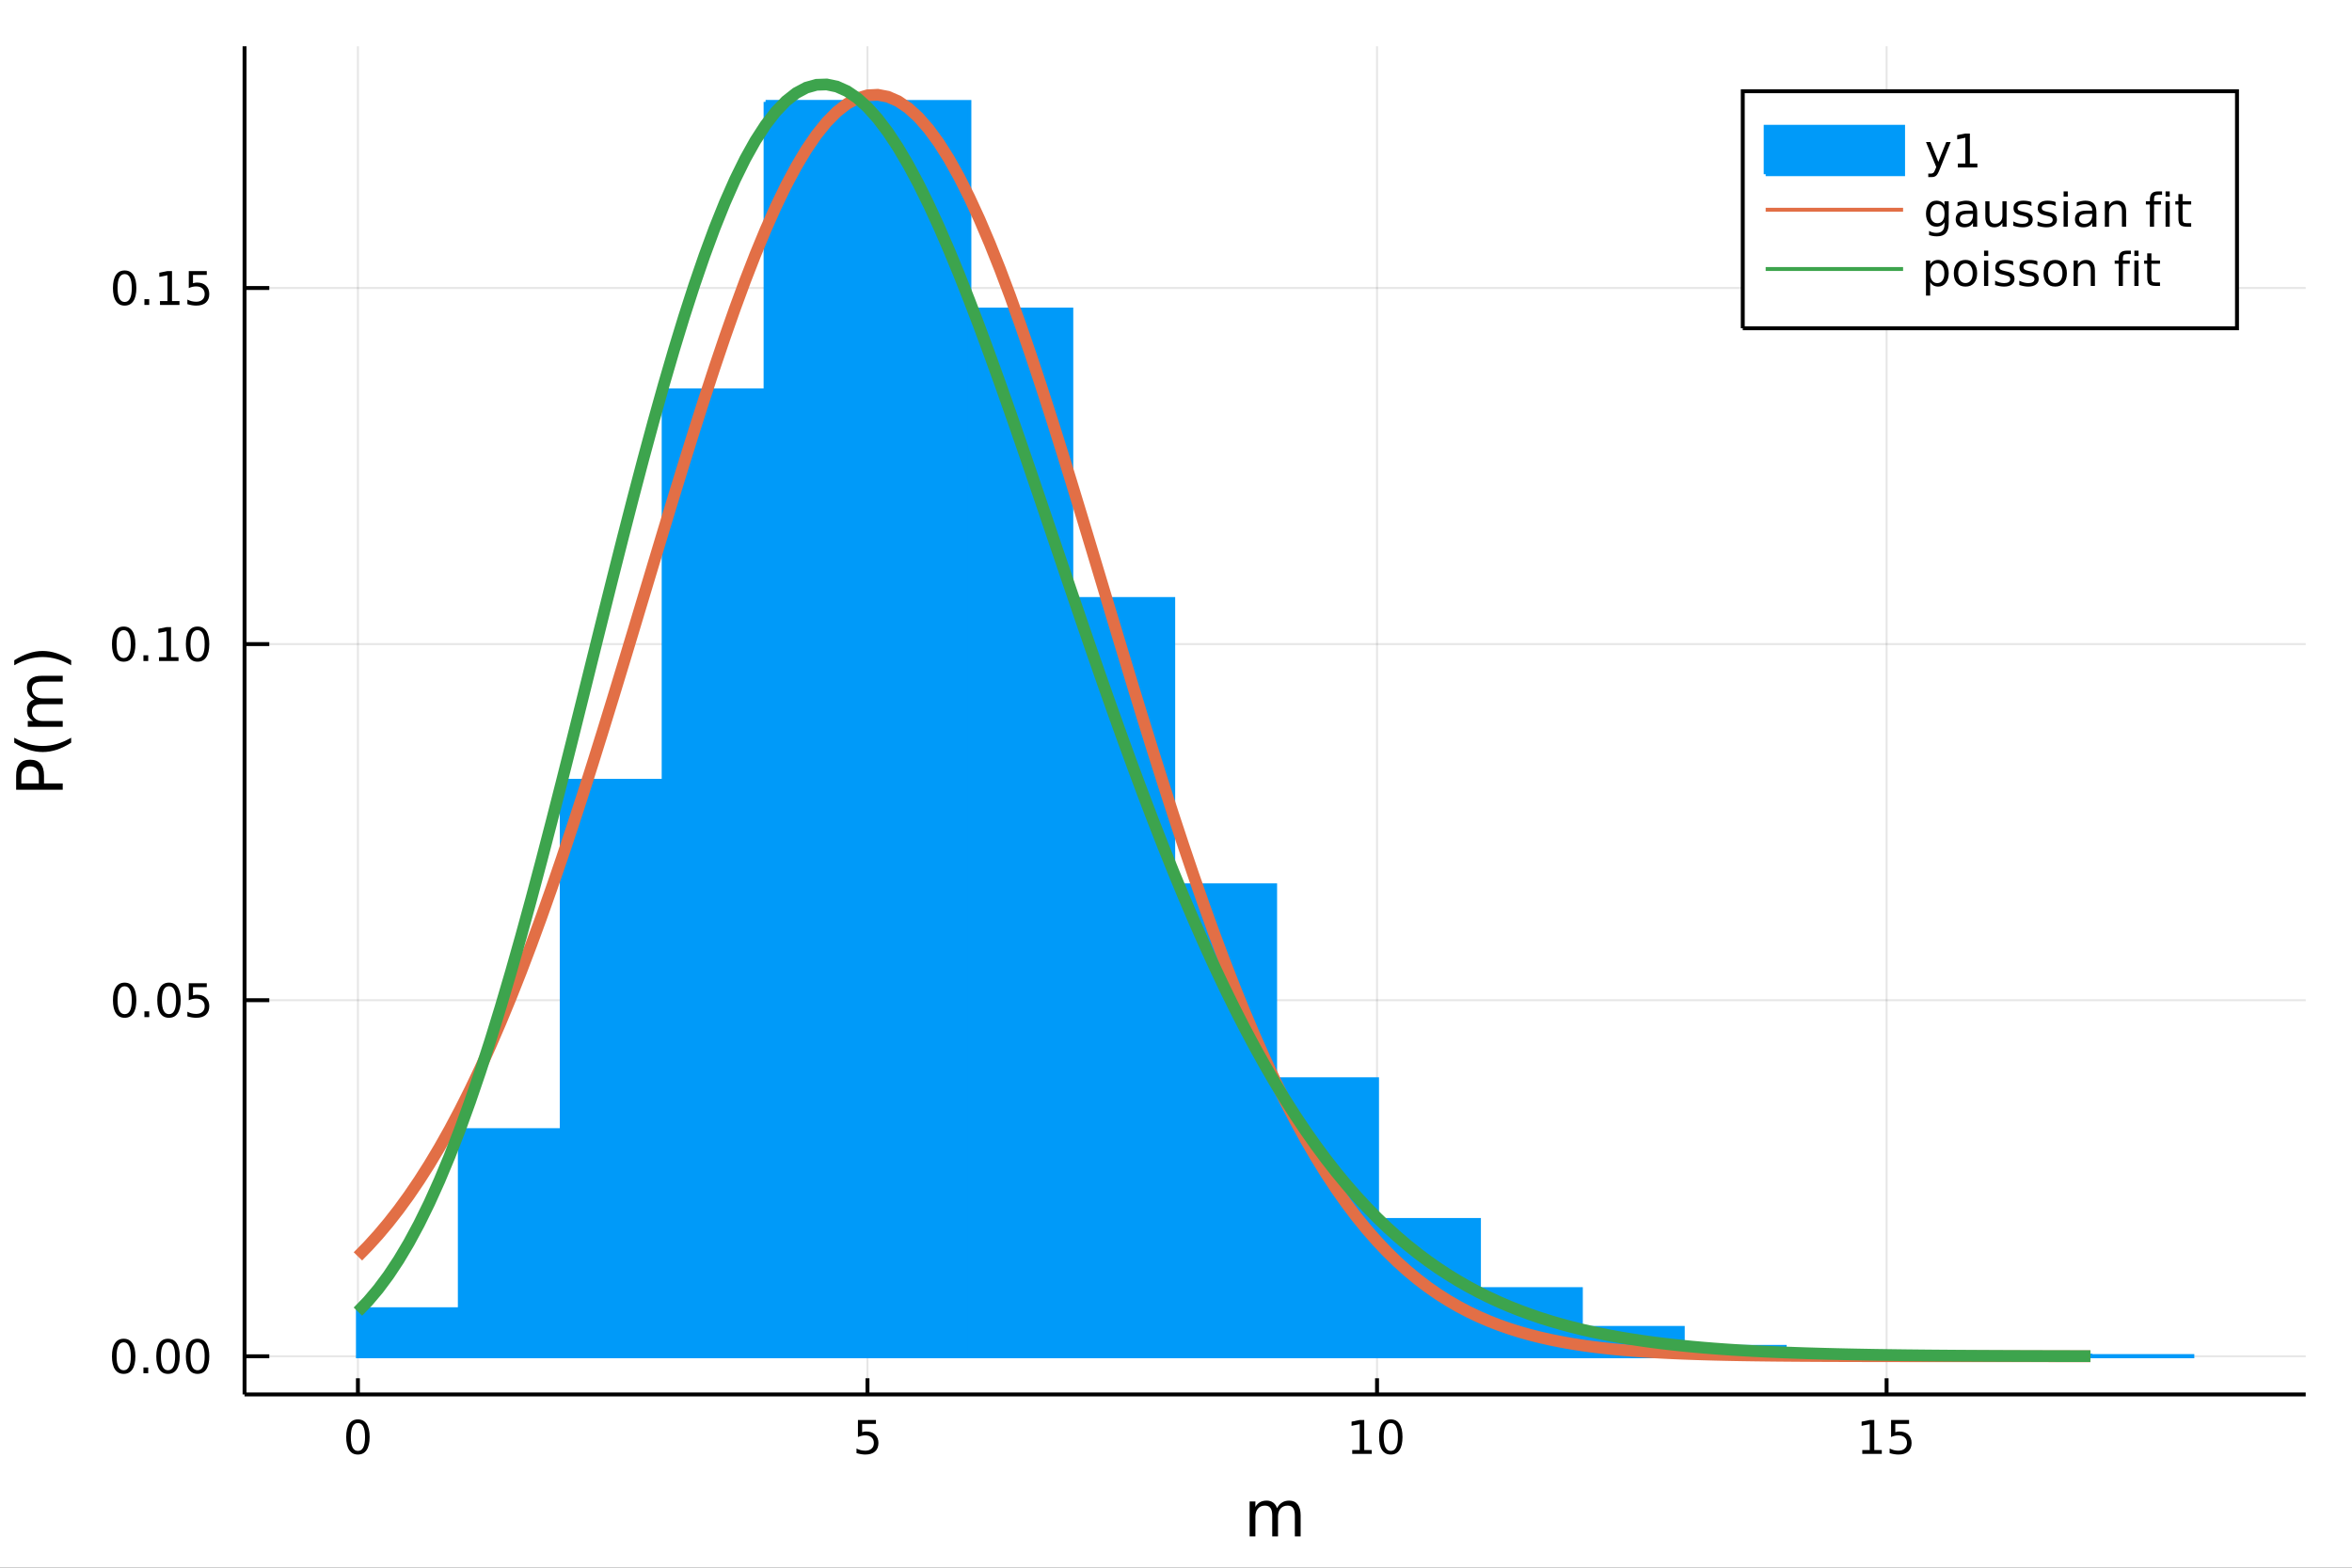 <?xml version="1.0" encoding="utf-8"?>
<svg xmlns="http://www.w3.org/2000/svg" xmlns:xlink="http://www.w3.org/1999/xlink" width="600" height="400" viewBox="0 0 2400 1600">
<rect x="0" y="0" width="2400" height="1600" fill="#333333" stroke="none"/>
<defs>
  <clipPath id="clip440">
    <rect x="0" y="0" width="2400" height="1600"/>
  </clipPath>
</defs>
<path clip-path="url(#clip440)" d="
M0 1600 L2400 1600 L2400 0 L0 0  Z
  " fill="#ffffff" fill-rule="evenodd" fill-opacity="1"/>
<defs>
  <clipPath id="clip441">
    <rect x="480" y="0" width="1681" height="1600"/>
  </clipPath>
</defs>
<path clip-path="url(#clip440)" d="
M249.542 1423.18 L2352.76 1423.18 L2352.76 47.244 L249.542 47.244  Z
  " fill="#ffffff" fill-rule="evenodd" fill-opacity="1"/>
<defs>
  <clipPath id="clip442">
    <rect x="249" y="47" width="2104" height="1377"/>
  </clipPath>
</defs>
<polyline clip-path="url(#clip442)" style="stroke:#000000; stroke-width:2; stroke-opacity:0.1; fill:none" points="
  365.223,1423.18 365.223,47.244 
  "/>
<polyline clip-path="url(#clip442)" style="stroke:#000000; stroke-width:2; stroke-opacity:0.1; fill:none" points="
  885.182,1423.18 885.182,47.244 
  "/>
<polyline clip-path="url(#clip442)" style="stroke:#000000; stroke-width:2; stroke-opacity:0.1; fill:none" points="
  1405.14,1423.18 1405.14,47.244 
  "/>
<polyline clip-path="url(#clip442)" style="stroke:#000000; stroke-width:2; stroke-opacity:0.1; fill:none" points="
  1925.1,1423.18 1925.1,47.244 
  "/>
<polyline clip-path="url(#clip440)" style="stroke:#000000; stroke-width:4; stroke-opacity:1; fill:none" points="
  249.542,1423.18 2352.76,1423.18 
  "/>
<polyline clip-path="url(#clip440)" style="stroke:#000000; stroke-width:4; stroke-opacity:1; fill:none" points="
  365.223,1423.18 365.223,1406.67 
  "/>
<polyline clip-path="url(#clip440)" style="stroke:#000000; stroke-width:4; stroke-opacity:1; fill:none" points="
  885.182,1423.18 885.182,1406.67 
  "/>
<polyline clip-path="url(#clip440)" style="stroke:#000000; stroke-width:4; stroke-opacity:1; fill:none" points="
  1405.14,1423.18 1405.14,1406.67 
  "/>
<polyline clip-path="url(#clip440)" style="stroke:#000000; stroke-width:4; stroke-opacity:1; fill:none" points="
  1925.1,1423.18 1925.1,1406.67 
  "/>
<path clip-path="url(#clip440)" d="M 0 0 M365.223 1452.37 Q361.611 1452.37 359.783 1455.94 Q357.977 1459.48 357.977 1466.61 Q357.977 1473.71 359.783 1477.28 Q361.611 1480.82 365.223 1480.82 Q368.857 1480.82 370.662 1477.28 Q372.491 1473.71 372.491 1466.61 Q372.491 1459.48 370.662 1455.94 Q368.857 1452.37 365.223 1452.37 M365.223 1448.67 Q371.033 1448.67 374.088 1453.27 Q377.167 1457.86 377.167 1466.61 Q377.167 1475.33 374.088 1479.94 Q371.033 1484.52 365.223 1484.52 Q359.412 1484.52 356.334 1479.94 Q353.278 1475.33 353.278 1466.61 Q353.278 1457.86 356.334 1453.27 Q359.412 1448.67 365.223 1448.67 Z" fill="#000000" fill-rule="evenodd" fill-opacity="1" /><path clip-path="url(#clip440)" d="M 0 0 M875.459 1449.29 L893.816 1449.29 L893.816 1453.23 L879.742 1453.23 L879.742 1461.7 Q880.76 1461.35 881.779 1461.19 Q882.797 1461 883.816 1461 Q889.603 1461 892.983 1464.18 Q896.362 1467.35 896.362 1472.76 Q896.362 1478.34 892.89 1481.44 Q889.418 1484.52 883.098 1484.52 Q880.922 1484.52 878.654 1484.15 Q876.409 1483.78 874.001 1483.04 L874.001 1478.34 Q876.084 1479.48 878.307 1480.03 Q880.529 1480.59 883.006 1480.59 Q887.01 1480.59 889.348 1478.48 Q891.686 1476.38 891.686 1472.76 Q891.686 1469.15 889.348 1467.05 Q887.01 1464.94 883.006 1464.94 Q881.131 1464.94 879.256 1465.36 Q877.404 1465.77 875.459 1466.65 L875.459 1449.29 Z" fill="#000000" fill-rule="evenodd" fill-opacity="1" /><path clip-path="url(#clip440)" d="M 0 0 M1379.83 1479.92 L1387.47 1479.92 L1387.47 1453.55 L1379.16 1455.22 L1379.16 1450.96 L1387.42 1449.29 L1392.1 1449.29 L1392.1 1479.92 L1399.74 1479.92 L1399.74 1483.85 L1379.83 1483.85 L1379.83 1479.92 Z" fill="#000000" fill-rule="evenodd" fill-opacity="1" /><path clip-path="url(#clip440)" d="M 0 0 M1419.18 1452.37 Q1415.57 1452.37 1413.74 1455.94 Q1411.93 1459.48 1411.93 1466.61 Q1411.93 1473.71 1413.74 1477.28 Q1415.57 1480.82 1419.18 1480.82 Q1422.81 1480.82 1424.62 1477.28 Q1426.45 1473.71 1426.45 1466.61 Q1426.45 1459.48 1424.62 1455.94 Q1422.81 1452.37 1419.18 1452.37 M1419.18 1448.67 Q1424.99 1448.67 1428.05 1453.27 Q1431.12 1457.86 1431.12 1466.61 Q1431.12 1475.33 1428.05 1479.94 Q1424.99 1484.52 1419.18 1484.52 Q1413.37 1484.52 1410.29 1479.94 Q1407.24 1475.33 1407.24 1466.61 Q1407.24 1457.86 1410.29 1453.27 Q1413.37 1448.67 1419.18 1448.67 Z" fill="#000000" fill-rule="evenodd" fill-opacity="1" /><path clip-path="url(#clip440)" d="M 0 0 M1900.29 1479.92 L1907.92 1479.92 L1907.92 1453.55 L1899.61 1455.22 L1899.61 1450.96 L1907.88 1449.29 L1912.55 1449.29 L1912.55 1479.92 L1920.19 1479.92 L1920.19 1483.85 L1900.29 1483.85 L1900.29 1479.92 Z" fill="#000000" fill-rule="evenodd" fill-opacity="1" /><path clip-path="url(#clip440)" d="M 0 0 M1929.68 1449.29 L1948.04 1449.29 L1948.04 1453.23 L1933.97 1453.23 L1933.97 1461.7 Q1934.98 1461.35 1936 1461.19 Q1937.02 1461 1938.04 1461 Q1943.83 1461 1947.21 1464.18 Q1950.59 1467.35 1950.59 1472.76 Q1950.59 1478.34 1947.11 1481.44 Q1943.64 1484.52 1937.32 1484.52 Q1935.15 1484.52 1932.88 1484.15 Q1930.63 1483.78 1928.22 1483.04 L1928.22 1478.34 Q1930.31 1479.48 1932.53 1480.03 Q1934.75 1480.59 1937.23 1480.59 Q1941.23 1480.59 1943.57 1478.48 Q1945.91 1476.38 1945.91 1472.76 Q1945.91 1469.15 1943.57 1467.05 Q1941.23 1464.94 1937.23 1464.94 Q1935.35 1464.94 1933.48 1465.36 Q1931.63 1465.77 1929.68 1466.65 L1929.68 1449.29 Z" fill="#000000" fill-rule="evenodd" fill-opacity="1" /><path clip-path="url(#clip440)" d="M 0 0 M1303.11 1539.24 Q1305.3 1535.29 1308.36 1533.41 Q1311.41 1531.54 1315.55 1531.54 Q1321.12 1531.54 1324.15 1535.45 Q1327.17 1539.33 1327.17 1546.53 L1327.17 1568.04 L1321.28 1568.04 L1321.28 1546.72 Q1321.28 1541.59 1319.47 1539.11 Q1317.65 1536.63 1313.93 1536.63 Q1309.38 1536.63 1306.73 1539.65 Q1304.09 1542.68 1304.09 1547.9 L1304.09 1568.04 L1298.2 1568.04 L1298.2 1546.72 Q1298.2 1541.56 1296.39 1539.11 Q1294.58 1536.63 1290.79 1536.63 Q1286.3 1536.63 1283.66 1539.68 Q1281.02 1542.71 1281.02 1547.9 L1281.02 1568.04 L1275.13 1568.04 L1275.13 1532.4 L1281.02 1532.4 L1281.02 1537.93 Q1283.02 1534.66 1285.82 1533.1 Q1288.62 1531.54 1292.48 1531.54 Q1296.36 1531.54 1299.06 1533.51 Q1301.8 1535.48 1303.11 1539.24 Z" fill="#000000" fill-rule="evenodd" fill-opacity="1" /><polyline clip-path="url(#clip442)" style="stroke:#000000; stroke-width:2; stroke-opacity:0.1; fill:none" points="
  249.542,1384.24 2352.76,1384.24 
  "/>
<polyline clip-path="url(#clip442)" style="stroke:#000000; stroke-width:2; stroke-opacity:0.1; fill:none" points="
  249.542,1020.81 2352.76,1020.81 
  "/>
<polyline clip-path="url(#clip442)" style="stroke:#000000; stroke-width:2; stroke-opacity:0.1; fill:none" points="
  249.542,657.373 2352.76,657.373 
  "/>
<polyline clip-path="url(#clip442)" style="stroke:#000000; stroke-width:2; stroke-opacity:0.1; fill:none" points="
  249.542,293.941 2352.76,293.941 
  "/>
<polyline clip-path="url(#clip440)" style="stroke:#000000; stroke-width:4; stroke-opacity:1; fill:none" points="
  249.542,1423.18 249.542,47.244 
  "/>
<polyline clip-path="url(#clip440)" style="stroke:#000000; stroke-width:4; stroke-opacity:1; fill:none" points="
  249.542,1384.24 274.781,1384.24 
  "/>
<polyline clip-path="url(#clip440)" style="stroke:#000000; stroke-width:4; stroke-opacity:1; fill:none" points="
  249.542,1020.81 274.781,1020.81 
  "/>
<polyline clip-path="url(#clip440)" style="stroke:#000000; stroke-width:4; stroke-opacity:1; fill:none" points="
  249.542,657.373 274.781,657.373 
  "/>
<polyline clip-path="url(#clip440)" style="stroke:#000000; stroke-width:4; stroke-opacity:1; fill:none" points="
  249.542,293.941 274.781,293.941 
  "/>
<path clip-path="url(#clip440)" d="M 0 0 M126.205 1370.04 Q122.593 1370.04 120.765 1373.6 Q118.959 1377.14 118.959 1384.27 Q118.959 1391.38 120.765 1394.94 Q122.593 1398.49 126.205 1398.49 Q129.839 1398.49 131.644 1394.94 Q133.473 1391.38 133.473 1384.27 Q133.473 1377.14 131.644 1373.6 Q129.839 1370.04 126.205 1370.04 M126.205 1366.33 Q132.015 1366.33 135.07 1370.94 Q138.149 1375.52 138.149 1384.27 Q138.149 1393 135.07 1397.61 Q132.015 1402.19 126.205 1402.19 Q120.394 1402.19 117.316 1397.61 Q114.26 1393 114.26 1384.27 Q114.26 1375.52 117.316 1370.94 Q120.394 1366.33 126.205 1366.33 Z" fill="#000000" fill-rule="evenodd" fill-opacity="1" /><path clip-path="url(#clip440)" d="M 0 0 M146.366 1395.64 L151.251 1395.64 L151.251 1401.52 L146.366 1401.52 L146.366 1395.64 Z" fill="#000000" fill-rule="evenodd" fill-opacity="1" /><path clip-path="url(#clip440)" d="M 0 0 M171.436 1370.04 Q167.825 1370.04 165.996 1373.6 Q164.19 1377.14 164.19 1384.27 Q164.19 1391.38 165.996 1394.94 Q167.825 1398.49 171.436 1398.49 Q175.07 1398.49 176.876 1394.94 Q178.704 1391.38 178.704 1384.27 Q178.704 1377.14 176.876 1373.6 Q175.07 1370.04 171.436 1370.04 M171.436 1366.33 Q177.246 1366.33 180.301 1370.94 Q183.38 1375.52 183.38 1384.27 Q183.38 1393 180.301 1397.61 Q177.246 1402.19 171.436 1402.19 Q165.626 1402.19 162.547 1397.61 Q159.491 1393 159.491 1384.27 Q159.491 1375.52 162.547 1370.94 Q165.626 1366.33 171.436 1366.33 Z" fill="#000000" fill-rule="evenodd" fill-opacity="1" /><path clip-path="url(#clip440)" d="M 0 0 M201.598 1370.04 Q197.987 1370.04 196.158 1373.6 Q194.352 1377.14 194.352 1384.27 Q194.352 1391.38 196.158 1394.94 Q197.987 1398.49 201.598 1398.49 Q205.232 1398.49 207.037 1394.94 Q208.866 1391.38 208.866 1384.27 Q208.866 1377.14 207.037 1373.6 Q205.232 1370.04 201.598 1370.04 M201.598 1366.33 Q207.408 1366.33 210.463 1370.94 Q213.542 1375.52 213.542 1384.27 Q213.542 1393 210.463 1397.61 Q207.408 1402.19 201.598 1402.19 Q195.787 1402.19 192.709 1397.61 Q189.653 1393 189.653 1384.27 Q189.653 1375.52 192.709 1370.94 Q195.787 1366.33 201.598 1366.33 Z" fill="#000000" fill-rule="evenodd" fill-opacity="1" /><path clip-path="url(#clip440)" d="M 0 0 M127.2 1006.6 Q123.589 1006.6 121.76 1010.17 Q119.955 1013.71 119.955 1020.84 Q119.955 1027.95 121.76 1031.51 Q123.589 1035.05 127.2 1035.05 Q130.834 1035.05 132.64 1031.51 Q134.468 1027.95 134.468 1020.84 Q134.468 1013.71 132.64 1010.17 Q130.834 1006.6 127.2 1006.6 M127.2 1002.9 Q133.01 1002.9 136.066 1007.51 Q139.144 1012.09 139.144 1020.84 Q139.144 1029.57 136.066 1034.17 Q133.01 1038.76 127.2 1038.76 Q121.39 1038.76 118.311 1034.17 Q115.256 1029.57 115.256 1020.84 Q115.256 1012.09 118.311 1007.51 Q121.39 1002.9 127.2 1002.9 Z" fill="#000000" fill-rule="evenodd" fill-opacity="1" /><path clip-path="url(#clip440)" d="M 0 0 M147.362 1032.21 L152.246 1032.21 L152.246 1038.09 L147.362 1038.09 L147.362 1032.21 Z" fill="#000000" fill-rule="evenodd" fill-opacity="1" /><path clip-path="url(#clip440)" d="M 0 0 M172.431 1006.6 Q168.82 1006.6 166.991 1010.17 Q165.186 1013.71 165.186 1020.84 Q165.186 1027.95 166.991 1031.51 Q168.82 1035.05 172.431 1035.05 Q176.065 1035.05 177.871 1031.51 Q179.7 1027.95 179.7 1020.84 Q179.7 1013.71 177.871 1010.17 Q176.065 1006.6 172.431 1006.6 M172.431 1002.9 Q178.241 1002.9 181.297 1007.51 Q184.376 1012.09 184.376 1020.84 Q184.376 1029.57 181.297 1034.17 Q178.241 1038.76 172.431 1038.76 Q166.621 1038.76 163.542 1034.17 Q160.487 1029.57 160.487 1020.84 Q160.487 1012.09 163.542 1007.51 Q166.621 1002.9 172.431 1002.9 Z" fill="#000000" fill-rule="evenodd" fill-opacity="1" /><path clip-path="url(#clip440)" d="M 0 0 M192.639 1003.53 L210.996 1003.53 L210.996 1007.46 L196.922 1007.46 L196.922 1015.93 Q197.94 1015.59 198.959 1015.42 Q199.977 1015.24 200.996 1015.24 Q206.783 1015.24 210.162 1018.41 Q213.542 1021.58 213.542 1027 Q213.542 1032.58 210.07 1035.68 Q206.598 1038.76 200.278 1038.76 Q198.102 1038.76 195.834 1038.39 Q193.588 1038.02 191.181 1037.28 L191.181 1032.58 Q193.264 1033.71 195.487 1034.27 Q197.709 1034.82 200.186 1034.82 Q204.19 1034.82 206.528 1032.72 Q208.866 1030.61 208.866 1027 Q208.866 1023.39 206.528 1021.28 Q204.19 1019.17 200.186 1019.17 Q198.311 1019.17 196.436 1019.59 Q194.584 1020.01 192.639 1020.89 L192.639 1003.53 Z" fill="#000000" fill-rule="evenodd" fill-opacity="1" /><path clip-path="url(#clip440)" d="M 0 0 M126.205 643.172 Q122.593 643.172 120.765 646.737 Q118.959 650.279 118.959 657.408 Q118.959 664.515 120.765 668.079 Q122.593 671.621 126.205 671.621 Q129.839 671.621 131.644 668.079 Q133.473 664.515 133.473 657.408 Q133.473 650.279 131.644 646.737 Q129.839 643.172 126.205 643.172 M126.205 639.468 Q132.015 639.468 135.07 644.075 Q138.149 648.658 138.149 657.408 Q138.149 666.135 135.07 670.741 Q132.015 675.325 126.205 675.325 Q120.394 675.325 117.316 670.741 Q114.26 666.135 114.26 657.408 Q114.26 648.658 117.316 644.075 Q120.394 639.468 126.205 639.468 Z" fill="#000000" fill-rule="evenodd" fill-opacity="1" /><path clip-path="url(#clip440)" d="M 0 0 M146.366 668.774 L151.251 668.774 L151.251 674.653 L146.366 674.653 L146.366 668.774 Z" fill="#000000" fill-rule="evenodd" fill-opacity="1" /><path clip-path="url(#clip440)" d="M 0 0 M162.246 670.718 L169.885 670.718 L169.885 644.353 L161.575 646.019 L161.575 641.76 L169.839 640.093 L174.514 640.093 L174.514 670.718 L182.153 670.718 L182.153 674.653 L162.246 674.653 L162.246 670.718 Z" fill="#000000" fill-rule="evenodd" fill-opacity="1" /><path clip-path="url(#clip440)" d="M 0 0 M201.598 643.172 Q197.987 643.172 196.158 646.737 Q194.352 650.279 194.352 657.408 Q194.352 664.515 196.158 668.079 Q197.987 671.621 201.598 671.621 Q205.232 671.621 207.037 668.079 Q208.866 664.515 208.866 657.408 Q208.866 650.279 207.037 646.737 Q205.232 643.172 201.598 643.172 M201.598 639.468 Q207.408 639.468 210.463 644.075 Q213.542 648.658 213.542 657.408 Q213.542 666.135 210.463 670.741 Q207.408 675.325 201.598 675.325 Q195.787 675.325 192.709 670.741 Q189.653 666.135 189.653 657.408 Q189.653 648.658 192.709 644.075 Q195.787 639.468 201.598 639.468 Z" fill="#000000" fill-rule="evenodd" fill-opacity="1" /><path clip-path="url(#clip440)" d="M 0 0 M127.2 279.74 Q123.589 279.74 121.76 283.304 Q119.955 286.846 119.955 293.976 Q119.955 301.082 121.76 304.647 Q123.589 308.189 127.2 308.189 Q130.834 308.189 132.64 304.647 Q134.468 301.082 134.468 293.976 Q134.468 286.846 132.64 283.304 Q130.834 279.74 127.2 279.74 M127.2 276.036 Q133.01 276.036 136.066 280.642 Q139.144 285.226 139.144 293.976 Q139.144 302.703 136.066 307.309 Q133.01 311.892 127.2 311.892 Q121.39 311.892 118.311 307.309 Q115.256 302.703 115.256 293.976 Q115.256 285.226 118.311 280.642 Q121.39 276.036 127.2 276.036 Z" fill="#000000" fill-rule="evenodd" fill-opacity="1" /><path clip-path="url(#clip440)" d="M 0 0 M147.362 305.341 L152.246 305.341 L152.246 311.221 L147.362 311.221 L147.362 305.341 Z" fill="#000000" fill-rule="evenodd" fill-opacity="1" /><path clip-path="url(#clip440)" d="M 0 0 M163.241 307.286 L170.88 307.286 L170.88 280.92 L162.57 282.587 L162.57 278.328 L170.834 276.661 L175.51 276.661 L175.51 307.286 L183.149 307.286 L183.149 311.221 L163.241 311.221 L163.241 307.286 Z" fill="#000000" fill-rule="evenodd" fill-opacity="1" /><path clip-path="url(#clip440)" d="M 0 0 M192.639 276.661 L210.996 276.661 L210.996 280.596 L196.922 280.596 L196.922 289.068 Q197.94 288.721 198.959 288.559 Q199.977 288.374 200.996 288.374 Q206.783 288.374 210.162 291.545 Q213.542 294.716 213.542 300.133 Q213.542 305.712 210.07 308.814 Q206.598 311.892 200.278 311.892 Q198.102 311.892 195.834 311.522 Q193.588 311.152 191.181 310.411 L191.181 305.712 Q193.264 306.846 195.487 307.402 Q197.709 307.957 200.186 307.957 Q204.19 307.957 206.528 305.851 Q208.866 303.744 208.866 300.133 Q208.866 296.522 206.528 294.416 Q204.19 292.309 200.186 292.309 Q198.311 292.309 196.436 292.726 Q194.584 293.142 192.639 294.022 L192.639 276.661 Z" fill="#000000" fill-rule="evenodd" fill-opacity="1" /><path clip-path="url(#clip440)" d="M 0 0 M21.768 799.617 L39.623 799.617 L39.623 791.533 Q39.623 787.045 37.3 784.594 Q34.977 782.143 30.68 782.143 Q26.415 782.143 24.091 784.594 Q21.768 787.045 21.768 791.533 L21.768 799.617 M16.484 806.046 L16.484 791.533 Q16.484 783.544 20.113 779.47 Q23.709 775.364 30.68 775.364 Q37.714 775.364 41.31 779.47 Q44.907 783.544 44.907 791.533 L44.907 799.617 L64.004 799.617 L64.004 806.046 L16.484 806.046 Z" fill="#000000" fill-rule="evenodd" fill-opacity="1" /><path clip-path="url(#clip440)" d="M 0 0 M14.543 752.925 Q21.863 757.19 29.025 759.258 Q36.186 761.327 43.538 761.327 Q50.891 761.327 58.116 759.258 Q65.309 757.158 72.598 752.925 L72.598 758.017 Q65.118 762.791 57.893 765.179 Q50.668 767.534 43.538 767.534 Q36.441 767.534 29.247 765.179 Q22.054 762.823 14.543 758.017 L14.543 752.925 Z" fill="#000000" fill-rule="evenodd" fill-opacity="1" /><path clip-path="url(#clip440)" d="M 0 0 M35.199 713.807 Q31.253 711.611 29.375 708.556 Q27.497 705.5 27.497 701.362 Q27.497 695.792 31.412 692.769 Q35.295 689.745 42.488 689.745 L64.004 689.745 L64.004 695.633 L42.679 695.633 Q37.555 695.633 35.072 697.447 Q32.589 699.262 32.589 702.986 Q32.589 707.537 35.613 710.179 Q38.637 712.821 43.857 712.821 L64.004 712.821 L64.004 718.709 L42.679 718.709 Q37.523 718.709 35.072 720.523 Q32.589 722.337 32.589 726.125 Q32.589 730.613 35.645 733.255 Q38.669 735.896 43.857 735.896 L64.004 735.896 L64.004 741.785 L28.356 741.785 L28.356 735.896 L33.894 735.896 Q30.616 733.891 29.056 731.09 Q27.497 728.289 27.497 724.438 Q27.497 720.555 29.47 717.85 Q31.444 715.112 35.199 713.807 Z" fill="#000000" fill-rule="evenodd" fill-opacity="1" /><path clip-path="url(#clip440)" d="M 0 0 M14.543 678.987 L14.543 673.894 Q22.054 669.12 29.247 666.765 Q36.441 664.378 43.538 664.378 Q50.668 664.378 57.893 666.765 Q65.118 669.12 72.598 673.894 L72.598 678.987 Q65.309 674.754 58.116 672.685 Q50.891 670.584 43.538 670.584 Q36.186 670.584 29.025 672.685 Q21.863 674.754 14.543 678.987 Z" fill="#000000" fill-rule="evenodd" fill-opacity="1" /><path clip-path="url(#clip442)" d="
M365.223 1336.22 L365.223 1384.24 L469.214 1384.24 L469.214 1336.22 L365.223 1336.22 L365.223 1336.22  Z
  " fill="#009af9" fill-rule="evenodd" fill-opacity="1"/>
<polyline clip-path="url(#clip442)" style="stroke:#009af9; stroke-width:4; stroke-opacity:1; fill:none" points="
  365.223,1336.22 365.223,1384.24 469.214,1384.24 469.214,1336.22 365.223,1336.22 
  "/>
<path clip-path="url(#clip442)" d="
M469.214 1153.44 L469.214 1384.24 L573.206 1384.24 L573.206 1153.44 L469.214 1153.44 L469.214 1153.44  Z
  " fill="#009af9" fill-rule="evenodd" fill-opacity="1"/>
<polyline clip-path="url(#clip442)" style="stroke:#009af9; stroke-width:4; stroke-opacity:1; fill:none" points="
  469.214,1153.44 469.214,1384.24 573.206,1384.24 573.206,1153.44 469.214,1153.44 
  "/>
<path clip-path="url(#clip442)" d="
M573.206 796.908 L573.206 1384.24 L677.198 1384.24 L677.198 796.908 L573.206 796.908 L573.206 796.908  Z
  " fill="#009af9" fill-rule="evenodd" fill-opacity="1"/>
<polyline clip-path="url(#clip442)" style="stroke:#009af9; stroke-width:4; stroke-opacity:1; fill:none" points="
  573.206,796.908 573.206,1384.24 677.198,1384.24 677.198,796.908 573.206,796.908 
  "/>
<path clip-path="url(#clip442)" d="
M677.198 398.394 L677.198 1384.24 L781.19 1384.24 L781.19 398.394 L677.198 398.394 L677.198 398.394  Z
  " fill="#009af9" fill-rule="evenodd" fill-opacity="1"/>
<polyline clip-path="url(#clip442)" style="stroke:#009af9; stroke-width:4; stroke-opacity:1; fill:none" points="
  677.198,398.394 677.198,1384.24 781.19,1384.24 781.19,398.394 677.198,398.394 
  "/>
<path clip-path="url(#clip442)" d="
M781.19 104.001 L781.19 1384.24 L885.182 1384.24 L885.182 104.001 L781.19 104.001 L781.19 104.001  Z
  " fill="#009af9" fill-rule="evenodd" fill-opacity="1"/>
<polyline clip-path="url(#clip442)" style="stroke:#009af9; stroke-width:4; stroke-opacity:1; fill:none" points="
  781.19,104.001 781.19,1384.24 885.182,1384.24 885.182,104.001 781.19,104.001 
  "/>
<path clip-path="url(#clip442)" d="
M885.182 104.074 L885.182 1384.24 L989.173 1384.24 L989.173 104.074 L885.182 104.074 L885.182 104.074  Z
  " fill="#009af9" fill-rule="evenodd" fill-opacity="1"/>
<polyline clip-path="url(#clip442)" style="stroke:#009af9; stroke-width:4; stroke-opacity:1; fill:none" points="
  885.182,104.074 885.182,1384.24 989.173,1384.24 989.173,104.074 885.182,104.074 
  "/>
<path clip-path="url(#clip442)" d="
M989.173 315.955 L989.173 1384.24 L1093.17 1384.24 L1093.17 315.955 L989.173 315.955 L989.173 315.955  Z
  " fill="#009af9" fill-rule="evenodd" fill-opacity="1"/>
<polyline clip-path="url(#clip442)" style="stroke:#009af9; stroke-width:4; stroke-opacity:1; fill:none" points="
  989.173,315.955 989.173,1384.24 1093.17,1384.24 1093.17,315.955 989.173,315.955 
  "/>
<path clip-path="url(#clip442)" d="
M1093.17 611.366 L1093.17 1384.24 L1197.16 1384.24 L1197.16 611.366 L1093.17 611.366 L1093.17 611.366  Z
  " fill="#009af9" fill-rule="evenodd" fill-opacity="1"/>
<polyline clip-path="url(#clip442)" style="stroke:#009af9; stroke-width:4; stroke-opacity:1; fill:none" points="
  1093.17,611.366 1093.17,1384.24 1197.16,1384.24 1197.16,611.366 1093.17,611.366 
  "/>
<path clip-path="url(#clip442)" d="
M1197.16 903.576 L1197.16 1384.24 L1301.15 1384.24 L1301.15 903.576 L1197.16 903.576 L1197.16 903.576  Z
  " fill="#009af9" fill-rule="evenodd" fill-opacity="1"/>
<polyline clip-path="url(#clip442)" style="stroke:#009af9; stroke-width:4; stroke-opacity:1; fill:none" points="
  1197.16,903.576 1197.16,1384.24 1301.15,1384.24 1301.15,903.576 1197.16,903.576 
  "/>
<path clip-path="url(#clip442)" d="
M1301.15 1101.49 L1301.15 1384.24 L1405.14 1384.24 L1405.14 1101.49 L1301.15 1101.49 L1301.15 1101.49  Z
  " fill="#009af9" fill-rule="evenodd" fill-opacity="1"/>
<polyline clip-path="url(#clip442)" style="stroke:#009af9; stroke-width:4; stroke-opacity:1; fill:none" points="
  1301.15,1101.49 1301.15,1384.24 1405.14,1384.24 1405.14,1101.49 1301.15,1101.49 
  "/>
<path clip-path="url(#clip442)" d="
M1405.14 1245.12 L1405.14 1384.24 L1509.13 1384.24 L1509.13 1245.12 L1405.14 1245.12 L1405.14 1245.12  Z
  " fill="#009af9" fill-rule="evenodd" fill-opacity="1"/>
<polyline clip-path="url(#clip442)" style="stroke:#009af9; stroke-width:4; stroke-opacity:1; fill:none" points="
  1405.14,1245.12 1405.14,1384.24 1509.13,1384.24 1509.13,1245.12 1405.14,1245.12 
  "/>
<path clip-path="url(#clip442)" d="
M1509.13 1315.7 L1509.13 1384.24 L1613.12 1384.24 L1613.12 1315.7 L1509.13 1315.7 L1509.13 1315.7  Z
  " fill="#009af9" fill-rule="evenodd" fill-opacity="1"/>
<polyline clip-path="url(#clip442)" style="stroke:#009af9; stroke-width:4; stroke-opacity:1; fill:none" points="
  1509.13,1315.7 1509.13,1384.24 1613.12,1384.24 1613.12,1315.7 1509.13,1315.7 
  "/>
<path clip-path="url(#clip442)" d="
M1613.12 1355.28 L1613.12 1384.24 L1717.12 1384.24 L1717.12 1355.28 L1613.12 1355.28 L1613.12 1355.28  Z
  " fill="#009af9" fill-rule="evenodd" fill-opacity="1"/>
<polyline clip-path="url(#clip442)" style="stroke:#009af9; stroke-width:4; stroke-opacity:1; fill:none" points="
  1613.12,1355.28 1613.12,1384.24 1717.12,1384.24 1717.12,1355.28 1613.12,1355.28 
  "/>
<path clip-path="url(#clip442)" d="
M1717.12 1374.63 L1717.12 1384.24 L1821.11 1384.24 L1821.11 1374.63 L1717.12 1374.63 L1717.12 1374.63  Z
  " fill="#009af9" fill-rule="evenodd" fill-opacity="1"/>
<polyline clip-path="url(#clip442)" style="stroke:#009af9; stroke-width:4; stroke-opacity:1; fill:none" points="
  1717.12,1374.63 1717.12,1384.24 1821.11,1384.24 1821.11,1374.63 1717.12,1374.63 
  "/>
<path clip-path="url(#clip442)" d="
M1821.11 1380.38 L1821.11 1384.24 L1925.1 1384.24 L1925.1 1380.38 L1821.11 1380.38 L1821.11 1380.38  Z
  " fill="#009af9" fill-rule="evenodd" fill-opacity="1"/>
<polyline clip-path="url(#clip442)" style="stroke:#009af9; stroke-width:4; stroke-opacity:1; fill:none" points="
  1821.11,1380.38 1821.11,1384.24 1925.1,1384.24 1925.1,1380.38 1821.11,1380.38 
  "/>
<path clip-path="url(#clip442)" d="
M1925.1 1383.44 L1925.1 1384.24 L2029.09 1384.24 L2029.09 1383.44 L1925.1 1383.44 L1925.1 1383.44  Z
  " fill="#009af9" fill-rule="evenodd" fill-opacity="1"/>
<polyline clip-path="url(#clip442)" style="stroke:#009af9; stroke-width:4; stroke-opacity:1; fill:none" points="
  1925.1,1383.44 1925.1,1384.24 2029.09,1384.24 2029.09,1383.44 1925.1,1383.44 
  "/>
<path clip-path="url(#clip442)" d="
M2029.09 1383.66 L2029.09 1384.24 L2133.08 1384.24 L2133.08 1383.66 L2029.09 1383.66 L2029.09 1383.66  Z
  " fill="#009af9" fill-rule="evenodd" fill-opacity="1"/>
<polyline clip-path="url(#clip442)" style="stroke:#009af9; stroke-width:4; stroke-opacity:1; fill:none" points="
  2029.09,1383.66 2029.09,1384.24 2133.08,1384.24 2133.08,1383.66 2029.09,1383.66 
  "/>
<path clip-path="url(#clip442)" d="
M2133.08 1384.02 L2133.08 1384.24 L2237.08 1384.24 L2237.08 1384.02 L2133.08 1384.02 L2133.08 1384.02  Z
  " fill="#009af9" fill-rule="evenodd" fill-opacity="1"/>
<polyline clip-path="url(#clip442)" style="stroke:#009af9; stroke-width:4; stroke-opacity:1; fill:none" points="
  2133.08,1384.02 2133.08,1384.24 2237.08,1384.24 2237.08,1384.02 2133.08,1384.02 
  "/>
<polyline clip-path="url(#clip442)" style="stroke:#e26f46; stroke-width:12; stroke-opacity:1; fill:none" points="
  365.223,1282.27 375.622,1271.65 386.021,1260.18 396.42,1247.81 406.819,1234.5 417.218,1220.21 427.618,1204.91 438.017,1188.58 448.416,1171.17 458.815,1152.68 
  469.214,1133.08 479.614,1112.35 490.013,1090.49 500.412,1067.5 510.811,1043.38 521.21,1018.15 531.609,991.828 542.009,964.44 552.408,936.025 562.807,906.629 
  573.206,876.308 583.605,845.126 594.005,813.156 604.404,780.483 614.803,747.198 625.202,713.401 635.601,679.203 646,644.722 656.4,610.081 666.799,575.415 
  677.198,540.86 687.597,506.562 697.996,472.668 708.396,439.33 718.795,406.702 729.194,374.94 739.593,344.198 749.992,314.631 760.391,286.39 770.791,259.623 
  781.19,234.472 791.589,211.075 801.988,189.56 812.387,170.046 822.787,152.644 833.186,137.453 843.585,124.562 853.984,114.044 864.383,105.961 874.782,100.36 
  885.182,97.276 895.581,96.724 905.98,98.71 916.379,103.221 926.778,110.231 937.178,119.698 947.577,131.567 957.976,145.769 968.375,162.222 978.774,180.831 
  989.173,201.491 999.573,224.086 1009.97,248.492 1020.37,274.574 1030.77,302.192 1041.17,331.202 1051.57,361.452 1061.97,392.791 1072.37,425.062 1082.77,458.11 
  1093.17,491.781 1103.56,525.923 1113.96,560.384 1124.36,595.019 1134.76,629.687 1145.16,664.253 1155.56,698.59 1165.96,732.574 1176.36,766.095 1186.76,799.046 
  1197.16,831.332 1207.56,862.865 1217.96,893.569 1228.35,923.374 1238.75,952.221 1249.15,980.06 1259.55,1006.85 1269.95,1032.56 1280.35,1057.16 1290.75,1080.64 
  1301.15,1102.99 1311.55,1124.21 1321.95,1144.3 1332.35,1163.28 1342.75,1181.15 1353.14,1197.95 1363.54,1213.69 1373.94,1228.41 1384.34,1242.14 1394.74,1254.92 
  1405.14,1266.78 1415.54,1277.76 1425.94,1287.91 1436.34,1297.26 1446.74,1305.85 1457.14,1313.74 1467.54,1320.96 1477.94,1327.55 1488.33,1333.55 1498.73,1339.01 
  1509.13,1343.96 1519.53,1348.44 1529.93,1352.48 1540.33,1356.12 1550.73,1359.4 1561.13,1362.33 1571.53,1364.96 1581.93,1367.31 1592.33,1369.39 1602.73,1371.25 
  1613.12,1372.9 1623.52,1374.36 1633.92,1375.64 1644.32,1376.78 1654.72,1377.78 1665.12,1378.65 1675.52,1379.42 1685.92,1380.09 1696.32,1380.67 1706.72,1381.18 
  1717.12,1381.62 1727.52,1382 1737.91,1382.33 1748.31,1382.61 1758.71,1382.86 1769.11,1383.07 1779.51,1383.25 1789.91,1383.4 1800.31,1383.53 1810.71,1383.65 
  1821.11,1383.74 1831.51,1383.82 1841.91,1383.89 1852.31,1383.95 1862.7,1384 1873.1,1384.04 1883.5,1384.07 1893.9,1384.1 1904.3,1384.12 1914.7,1384.14 
  1925.1,1384.16 1935.5,1384.17 1945.9,1384.19 1956.3,1384.2 1966.7,1384.2 1977.1,1384.21 1987.5,1384.22 1997.89,1384.22 2008.29,1384.22 2018.69,1384.23 
  2029.09,1384.23 2039.49,1384.23 2049.89,1384.23 2060.29,1384.23 2070.69,1384.23 2081.09,1384.23 2091.49,1384.24 2101.89,1384.24 2112.29,1384.24 2122.68,1384.24 
  2133.08,1384.24 
  "/>
<polyline clip-path="url(#clip442)" style="stroke:#3da44d; stroke-width:12; stroke-opacity:1; fill:none" points="
  365.223,1338.65 375.622,1327.87 386.021,1315.54 396.42,1301.57 406.819,1285.87 417.218,1268.4 427.618,1249.09 438.017,1227.9 448.416,1204.84 458.815,1179.87 
  469.214,1153.04 479.614,1124.36 490.013,1093.89 500.412,1061.71 510.811,1027.89 521.21,992.559 531.609,955.827 542.009,917.839 552.408,878.748 562.807,838.724 
  573.206,797.945 583.605,756.603 594.005,714.894 604.404,673.025 614.803,631.204 625.202,589.643 635.601,548.554 646,508.147 656.4,468.63 666.799,430.205 
  677.198,393.067 687.597,357.403 697.996,323.387 708.396,291.186 718.795,260.951 729.194,232.82 739.593,206.917 749.992,183.35 760.391,162.21 770.791,143.575 
  781.19,127.503 791.589,114.038 801.988,103.206 812.387,95.017 822.787,89.466 833.186,86.534 843.585,86.186 853.984,88.373 864.383,93.034 874.782,100.097 
  885.182,109.477 895.581,121.082 905.98,134.808 916.379,150.546 926.778,168.179 937.178,187.586 947.577,208.639 957.976,231.209 968.375,255.165 978.774,280.373 
  989.173,306.7 999.573,334.013 1009.97,362.181 1020.37,391.073 1030.77,420.565 1041.17,450.533 1051.57,480.858 1061.97,511.427 1072.37,542.129 1082.77,572.863 
  1093.17,603.528 1103.56,634.035 1113.96,664.295 1124.36,694.231 1134.76,723.768 1145.16,752.84 1155.56,781.384 1165.96,809.348 1176.36,836.682 1186.76,863.344 
  1197.16,889.296 1207.56,914.507 1217.96,938.952 1228.35,962.609 1238.75,985.462 1249.15,1007.5 1259.55,1028.71 1269.95,1049.1 1280.35,1068.66 1290.75,1087.4 
  1301.15,1105.33 1311.55,1122.44 1321.95,1138.76 1332.35,1154.3 1342.75,1169.08 1353.14,1183.11 1363.54,1196.41 1373.94,1209.01 1384.34,1220.92 1394.74,1232.17 
  1405.14,1242.78 1415.54,1252.78 1425.94,1262.18 1436.34,1271.02 1446.74,1279.31 1457.14,1287.09 1467.54,1294.37 1477.94,1301.18 1488.33,1307.54 1498.73,1313.48 
  1509.13,1319.02 1519.53,1324.17 1529.93,1328.97 1540.33,1333.42 1550.73,1337.56 1561.13,1341.39 1571.53,1344.95 1581.93,1348.23 1592.33,1351.27 1602.73,1354.08 
  1613.12,1356.67 1623.52,1359.06 1633.92,1361.26 1644.32,1363.29 1654.72,1365.15 1665.12,1366.85 1675.52,1368.42 1685.92,1369.86 1696.32,1371.18 1706.72,1372.38 
  1717.12,1373.48 1727.52,1374.49 1737.91,1375.41 1748.31,1376.25 1758.71,1377.01 1769.11,1377.71 1779.51,1378.34 1789.91,1378.92 1800.31,1379.44 1810.71,1379.91 
  1821.11,1380.34 1831.51,1380.73 1841.91,1381.09 1852.31,1381.4 1862.7,1381.69 1873.1,1381.95 1883.5,1382.19 1893.9,1382.4 1904.3,1382.59 1914.7,1382.77 
  1925.1,1382.92 1935.5,1383.06 1945.9,1383.19 1956.3,1383.3 1966.7,1383.4 1977.1,1383.49 1987.5,1383.57 1997.89,1383.65 2008.29,1383.71 2018.69,1383.77 
  2029.09,1383.82 2039.49,1383.87 2049.89,1383.91 2060.29,1383.95 2070.69,1383.98 2081.09,1384.01 2091.49,1384.03 2101.89,1384.06 2112.29,1384.08 2122.68,1384.1 
  2133.08,1384.11 
  "/>
<path clip-path="url(#clip440)" d="
M1778.33 335.029 L2282.65 335.029 L2282.65 93.109 L1778.33 93.109  Z
  " fill="#ffffff" fill-rule="evenodd" fill-opacity="1"/>
<polyline clip-path="url(#clip440)" style="stroke:#000000; stroke-width:4; stroke-opacity:1; fill:none" points="
  1778.33,335.029 2282.65,335.029 2282.65,93.109 1778.33,93.109 1778.33,335.029 
  "/>
<path clip-path="url(#clip440)" d="
M1801.7 177.781 L1941.92 177.781 L1941.92 129.397 L1801.7 129.397 L1801.7 177.781  Z
  " fill="#009af9" fill-rule="evenodd" fill-opacity="1"/>
<polyline clip-path="url(#clip440)" style="stroke:#009af9; stroke-width:4; stroke-opacity:1; fill:none" points="
  1801.7,177.781 1941.92,177.781 1941.92,129.397 1801.7,129.397 1801.7,177.781 
  "/>
<path clip-path="url(#clip440)" d="M 0 0 M1979.13 173.276 Q1977.32 177.906 1975.61 179.318 Q1973.9 180.73 1971.03 180.73 L1967.63 180.73 L1967.63 177.165 L1970.13 177.165 Q1971.88 177.165 1972.86 176.332 Q1973.83 175.498 1975.01 172.396 L1975.77 170.452 L1965.29 144.943 L1969.8 144.943 L1977.9 165.221 L1986 144.943 L1990.52 144.943 L1979.13 173.276 Z" fill="#000000" fill-rule="evenodd" fill-opacity="1" /><path clip-path="url(#clip440)" d="M 0 0 M1997.81 166.933 L2005.45 166.933 L2005.45 140.568 L1997.14 142.235 L1997.14 137.975 L2005.4 136.309 L2010.08 136.309 L2010.08 166.933 L2017.72 166.933 L2017.72 170.869 L1997.81 170.869 L1997.81 166.933 Z" fill="#000000" fill-rule="evenodd" fill-opacity="1" /><polyline clip-path="url(#clip440)" style="stroke:#e26f46; stroke-width:4; stroke-opacity:1; fill:none" points="
  1801.7,214.069 1941.92,214.069 
  "/>
<path clip-path="url(#clip440)" d="M 0 0 M1984.2 218.085 Q1984.2 213.455 1982.28 210.909 Q1980.38 208.363 1976.93 208.363 Q1973.5 208.363 1971.58 210.909 Q1969.69 213.455 1969.69 218.085 Q1969.69 222.691 1971.58 225.238 Q1973.5 227.784 1976.93 227.784 Q1980.38 227.784 1982.28 225.238 Q1984.2 222.691 1984.2 218.085 M1988.46 228.131 Q1988.46 234.751 1985.52 237.969 Q1982.58 241.21 1976.51 241.21 Q1974.27 241.21 1972.28 240.862 Q1970.29 240.538 1968.41 239.844 L1968.41 235.7 Q1970.29 236.719 1972.12 237.205 Q1973.94 237.691 1975.84 237.691 Q1980.03 237.691 1982.12 235.492 Q1984.2 233.316 1984.2 228.895 L1984.2 226.788 Q1982.88 229.08 1980.82 230.214 Q1978.76 231.349 1975.89 231.349 Q1971.12 231.349 1968.2 227.714 Q1965.29 224.08 1965.29 218.085 Q1965.29 212.066 1968.2 208.432 Q1971.12 204.798 1975.89 204.798 Q1978.76 204.798 1980.82 205.932 Q1982.88 207.066 1984.2 209.358 L1984.2 205.423 L1988.46 205.423 L1988.46 228.131 Z" fill="#000000" fill-rule="evenodd" fill-opacity="1" /><path clip-path="url(#clip440)" d="M 0 0 M2009.01 218.316 Q2003.85 218.316 2001.86 219.497 Q1999.87 220.677 1999.87 223.525 Q1999.87 225.793 2001.35 227.136 Q2002.86 228.455 2005.43 228.455 Q2008.97 228.455 2011.1 225.955 Q2013.25 223.432 2013.25 219.265 L2013.25 218.316 L2009.01 218.316 M2017.51 216.557 L2017.51 231.349 L2013.25 231.349 L2013.25 227.413 Q2011.79 229.775 2009.62 230.909 Q2007.44 232.02 2004.29 232.02 Q2000.31 232.02 1997.95 229.798 Q1995.61 227.552 1995.61 223.802 Q1995.61 219.427 1998.53 217.205 Q2001.47 214.983 2007.28 214.983 L2013.25 214.983 L2013.25 214.566 Q2013.25 211.627 2011.31 210.029 Q2009.38 208.409 2005.89 208.409 Q2003.67 208.409 2001.56 208.941 Q1999.45 209.474 1997.51 210.539 L1997.51 206.603 Q1999.85 205.701 2002.05 205.261 Q2004.25 204.798 2006.33 204.798 Q2011.95 204.798 2014.73 207.714 Q2017.51 210.631 2017.51 216.557 Z" fill="#000000" fill-rule="evenodd" fill-opacity="1" /><path clip-path="url(#clip440)" d="M 0 0 M2025.84 221.117 L2025.84 205.423 L2030.1 205.423 L2030.1 220.955 Q2030.1 224.636 2031.54 226.488 Q2032.97 228.316 2035.84 228.316 Q2039.29 228.316 2041.28 226.117 Q2043.3 223.918 2043.3 220.122 L2043.3 205.423 L2047.56 205.423 L2047.56 231.349 L2043.3 231.349 L2043.3 227.367 Q2041.75 229.728 2039.68 230.886 Q2037.65 232.02 2034.94 232.02 Q2030.47 232.02 2028.16 229.242 Q2025.84 226.464 2025.84 221.117 M2036.56 204.798 L2036.56 204.798 Z" fill="#000000" fill-rule="evenodd" fill-opacity="1" /><path clip-path="url(#clip440)" d="M 0 0 M2072.86 206.187 L2072.86 210.214 Q2071.05 209.289 2069.11 208.826 Q2067.16 208.363 2065.08 208.363 Q2061.91 208.363 2060.31 209.335 Q2058.74 210.307 2058.74 212.251 Q2058.74 213.733 2059.87 214.589 Q2061 215.423 2064.43 216.187 L2065.89 216.511 Q2070.43 217.483 2072.32 219.265 Q2074.24 221.025 2074.24 224.196 Q2074.24 227.807 2071.37 229.913 Q2068.53 232.02 2063.53 232.02 Q2061.44 232.02 2059.18 231.603 Q2056.93 231.21 2054.43 230.4 L2054.43 226.001 Q2056.79 227.228 2059.08 227.853 Q2061.37 228.455 2063.62 228.455 Q2066.63 228.455 2068.25 227.437 Q2069.87 226.395 2069.87 224.52 Q2069.87 222.784 2068.69 221.858 Q2067.53 220.932 2063.57 220.076 L2062.09 219.728 Q2058.13 218.895 2056.37 217.182 Q2054.62 215.446 2054.62 212.437 Q2054.62 208.779 2057.21 206.789 Q2059.8 204.798 2064.57 204.798 Q2066.93 204.798 2069.01 205.145 Q2071.1 205.492 2072.86 206.187 Z" fill="#000000" fill-rule="evenodd" fill-opacity="1" /><path clip-path="url(#clip440)" d="M 0 0 M2097.55 206.187 L2097.55 210.214 Q2095.75 209.289 2093.8 208.826 Q2091.86 208.363 2089.78 208.363 Q2086.61 208.363 2085.01 209.335 Q2083.43 210.307 2083.43 212.251 Q2083.43 213.733 2084.57 214.589 Q2085.7 215.423 2089.13 216.187 L2090.59 216.511 Q2095.12 217.483 2097.02 219.265 Q2098.94 221.025 2098.94 224.196 Q2098.94 227.807 2096.07 229.913 Q2093.23 232.02 2088.23 232.02 Q2086.14 232.02 2083.87 231.603 Q2081.63 231.21 2079.13 230.4 L2079.13 226.001 Q2081.49 227.228 2083.78 227.853 Q2086.07 228.455 2088.32 228.455 Q2091.33 228.455 2092.95 227.437 Q2094.57 226.395 2094.57 224.52 Q2094.57 222.784 2093.39 221.858 Q2092.23 220.932 2088.27 220.076 L2086.79 219.728 Q2082.83 218.895 2081.07 217.182 Q2079.31 215.446 2079.31 212.437 Q2079.31 208.779 2081.91 206.789 Q2084.5 204.798 2089.27 204.798 Q2091.63 204.798 2093.71 205.145 Q2095.8 205.492 2097.55 206.187 Z" fill="#000000" fill-rule="evenodd" fill-opacity="1" /><path clip-path="url(#clip440)" d="M 0 0 M2105.73 205.423 L2109.99 205.423 L2109.99 231.349 L2105.73 231.349 L2105.73 205.423 M2105.73 195.33 L2109.99 195.33 L2109.99 200.724 L2105.73 200.724 L2105.73 195.33 Z" fill="#000000" fill-rule="evenodd" fill-opacity="1" /><path clip-path="url(#clip440)" d="M 0 0 M2130.68 218.316 Q2125.52 218.316 2123.53 219.497 Q2121.54 220.677 2121.54 223.525 Q2121.54 225.793 2123.02 227.136 Q2124.52 228.455 2127.09 228.455 Q2130.63 228.455 2132.76 225.955 Q2134.92 223.432 2134.92 219.265 L2134.92 218.316 L2130.68 218.316 M2139.18 216.557 L2139.18 231.349 L2134.92 231.349 L2134.92 227.413 Q2133.46 229.775 2131.28 230.909 Q2129.11 232.02 2125.96 232.02 Q2121.98 232.02 2119.62 229.798 Q2117.28 227.552 2117.28 223.802 Q2117.28 219.427 2120.19 217.205 Q2123.13 214.983 2128.94 214.983 L2134.92 214.983 L2134.92 214.566 Q2134.92 211.627 2132.97 210.029 Q2131.05 208.409 2127.55 208.409 Q2125.33 208.409 2123.23 208.941 Q2121.12 209.474 2119.18 210.539 L2119.18 206.603 Q2121.51 205.701 2123.71 205.261 Q2125.91 204.798 2127.99 204.798 Q2133.62 204.798 2136.4 207.714 Q2139.18 210.631 2139.18 216.557 Z" fill="#000000" fill-rule="evenodd" fill-opacity="1" /><path clip-path="url(#clip440)" d="M 0 0 M2169.5 215.701 L2169.5 231.349 L2165.24 231.349 L2165.24 215.839 Q2165.24 212.159 2163.8 210.33 Q2162.37 208.502 2159.5 208.502 Q2156.05 208.502 2154.06 210.701 Q2152.07 212.9 2152.07 216.696 L2152.07 231.349 L2147.79 231.349 L2147.79 205.423 L2152.07 205.423 L2152.07 209.451 Q2153.6 207.113 2155.66 205.955 Q2157.74 204.798 2160.45 204.798 Q2164.92 204.798 2167.21 207.576 Q2169.5 210.33 2169.5 215.701 Z" fill="#000000" fill-rule="evenodd" fill-opacity="1" /><path clip-path="url(#clip440)" d="M 0 0 M2206.19 195.33 L2206.19 198.872 L2202.11 198.872 Q2199.82 198.872 2198.92 199.798 Q2198.04 200.724 2198.04 203.131 L2198.04 205.423 L2205.05 205.423 L2205.05 208.733 L2198.04 208.733 L2198.04 231.349 L2193.76 231.349 L2193.76 208.733 L2189.68 208.733 L2189.68 205.423 L2193.76 205.423 L2193.76 203.617 Q2193.76 199.289 2195.77 197.321 Q2197.79 195.33 2202.16 195.33 L2206.19 195.33 Z" fill="#000000" fill-rule="evenodd" fill-opacity="1" /><path clip-path="url(#clip440)" d="M 0 0 M2209.75 205.423 L2214.01 205.423 L2214.01 231.349 L2209.75 231.349 L2209.75 205.423 M2209.75 195.33 L2214.01 195.33 L2214.01 200.724 L2209.75 200.724 L2209.75 195.33 Z" fill="#000000" fill-rule="evenodd" fill-opacity="1" /><path clip-path="url(#clip440)" d="M 0 0 M2227.14 198.062 L2227.14 205.423 L2235.91 205.423 L2235.91 208.733 L2227.14 208.733 L2227.14 222.807 Q2227.14 225.978 2227.99 226.881 Q2228.87 227.784 2231.54 227.784 L2235.91 227.784 L2235.91 231.349 L2231.54 231.349 Q2226.61 231.349 2224.73 229.52 Q2222.86 227.668 2222.86 222.807 L2222.86 208.733 L2219.73 208.733 L2219.73 205.423 L2222.86 205.423 L2222.86 198.062 L2227.14 198.062 Z" fill="#000000" fill-rule="evenodd" fill-opacity="1" /><polyline clip-path="url(#clip440)" style="stroke:#3da44d; stroke-width:4; stroke-opacity:1; fill:none" points="
  1801.7,274.549 1941.92,274.549 
  "/>
<path clip-path="url(#clip440)" d="M 0 0 M1969.57 287.94 L1969.57 301.69 L1965.29 301.69 L1965.29 265.903 L1969.57 265.903 L1969.57 269.838 Q1970.91 267.523 1972.95 266.412 Q1975.01 265.278 1977.86 265.278 Q1982.58 265.278 1985.52 269.028 Q1988.48 272.778 1988.48 278.889 Q1988.48 285 1985.52 288.75 Q1982.58 292.5 1977.86 292.5 Q1975.01 292.5 1972.95 291.389 Q1970.91 290.255 1969.57 287.94 M1984.06 278.889 Q1984.06 274.19 1982.12 271.528 Q1980.19 268.843 1976.81 268.843 Q1973.44 268.843 1971.49 271.528 Q1969.57 274.19 1969.57 278.889 Q1969.57 283.588 1971.49 286.273 Q1973.44 288.935 1976.81 288.935 Q1980.19 288.935 1982.12 286.273 Q1984.06 283.588 1984.06 278.889 Z" fill="#000000" fill-rule="evenodd" fill-opacity="1" /><path clip-path="url(#clip440)" d="M 0 0 M2005.59 268.889 Q2002.16 268.889 2000.17 271.574 Q1998.18 274.236 1998.18 278.889 Q1998.18 283.542 2000.15 286.227 Q2002.14 288.889 2005.59 288.889 Q2008.99 288.889 2010.98 286.204 Q2012.97 283.518 2012.97 278.889 Q2012.97 274.282 2010.98 271.597 Q2008.99 268.889 2005.59 268.889 M2005.59 265.278 Q2011.14 265.278 2014.31 268.889 Q2017.49 272.5 2017.49 278.889 Q2017.49 285.255 2014.31 288.889 Q2011.14 292.5 2005.59 292.5 Q2000.01 292.5 1996.84 288.889 Q1993.69 285.255 1993.69 278.889 Q1993.69 272.5 1996.84 268.889 Q2000.01 265.278 2005.59 265.278 Z" fill="#000000" fill-rule="evenodd" fill-opacity="1" /><path clip-path="url(#clip440)" d="M 0 0 M2024.55 265.903 L2028.81 265.903 L2028.81 291.829 L2024.55 291.829 L2024.55 265.903 M2024.55 255.81 L2028.81 255.81 L2028.81 261.204 L2024.55 261.204 L2024.55 255.81 Z" fill="#000000" fill-rule="evenodd" fill-opacity="1" /><path clip-path="url(#clip440)" d="M 0 0 M2054.24 266.667 L2054.24 270.694 Q2052.44 269.769 2050.5 269.306 Q2048.55 268.843 2046.47 268.843 Q2043.3 268.843 2041.7 269.815 Q2040.12 270.787 2040.12 272.731 Q2040.12 274.213 2041.26 275.069 Q2042.39 275.903 2045.82 276.667 L2047.28 276.991 Q2051.81 277.963 2053.71 279.745 Q2055.63 281.505 2055.63 284.676 Q2055.63 288.287 2052.76 290.393 Q2049.92 292.5 2044.92 292.5 Q2042.83 292.5 2040.56 292.083 Q2038.32 291.69 2035.82 290.88 L2035.82 286.481 Q2038.18 287.708 2040.47 288.333 Q2042.76 288.935 2045.01 288.935 Q2048.02 288.935 2049.64 287.917 Q2051.26 286.875 2051.26 285 Q2051.26 283.264 2050.08 282.338 Q2048.92 281.412 2044.96 280.556 L2043.48 280.208 Q2039.52 279.375 2037.76 277.662 Q2036 275.926 2036 272.917 Q2036 269.259 2038.6 267.269 Q2041.19 265.278 2045.96 265.278 Q2048.32 265.278 2050.4 265.625 Q2052.49 265.972 2054.24 266.667 Z" fill="#000000" fill-rule="evenodd" fill-opacity="1" /><path clip-path="url(#clip440)" d="M 0 0 M2078.94 266.667 L2078.94 270.694 Q2077.14 269.769 2075.19 269.306 Q2073.25 268.843 2071.17 268.843 Q2067.99 268.843 2066.4 269.815 Q2064.82 270.787 2064.82 272.731 Q2064.82 274.213 2065.96 275.069 Q2067.09 275.903 2070.52 276.667 L2071.98 276.991 Q2076.51 277.963 2078.41 279.745 Q2080.33 281.505 2080.33 284.676 Q2080.33 288.287 2077.46 290.393 Q2074.62 292.5 2069.62 292.5 Q2067.53 292.5 2065.26 292.083 Q2063.02 291.69 2060.52 290.88 L2060.52 286.481 Q2062.88 287.708 2065.17 288.333 Q2067.46 288.935 2069.71 288.935 Q2072.72 288.935 2074.34 287.917 Q2075.96 286.875 2075.96 285 Q2075.96 283.264 2074.78 282.338 Q2073.62 281.412 2069.66 280.556 L2068.18 280.208 Q2064.22 279.375 2062.46 277.662 Q2060.7 275.926 2060.7 272.917 Q2060.7 269.259 2063.3 267.269 Q2065.89 265.278 2070.66 265.278 Q2073.02 265.278 2075.1 265.625 Q2077.18 265.972 2078.94 266.667 Z" fill="#000000" fill-rule="evenodd" fill-opacity="1" /><path clip-path="url(#clip440)" d="M 0 0 M2097.16 268.889 Q2093.74 268.889 2091.74 271.574 Q2089.75 274.236 2089.75 278.889 Q2089.75 283.542 2091.72 286.227 Q2093.71 288.889 2097.16 288.889 Q2100.56 288.889 2102.55 286.204 Q2104.55 283.518 2104.55 278.889 Q2104.55 274.282 2102.55 271.597 Q2100.56 268.889 2097.16 268.889 M2097.16 265.278 Q2102.72 265.278 2105.89 268.889 Q2109.06 272.5 2109.06 278.889 Q2109.06 285.255 2105.89 288.889 Q2102.72 292.5 2097.16 292.5 Q2091.58 292.5 2088.41 288.889 Q2085.26 285.255 2085.26 278.889 Q2085.26 272.5 2088.41 268.889 Q2091.58 265.278 2097.16 265.278 Z" fill="#000000" fill-rule="evenodd" fill-opacity="1" /><path clip-path="url(#clip440)" d="M 0 0 M2137.67 276.181 L2137.67 291.829 L2133.41 291.829 L2133.41 276.319 Q2133.41 272.639 2131.98 270.81 Q2130.54 268.982 2127.67 268.982 Q2124.22 268.982 2122.23 271.181 Q2120.24 273.38 2120.24 277.176 L2120.24 291.829 L2115.96 291.829 L2115.96 265.903 L2120.24 265.903 L2120.24 269.931 Q2121.77 267.593 2123.83 266.435 Q2125.91 265.278 2128.62 265.278 Q2133.09 265.278 2135.38 268.056 Q2137.67 270.81 2137.67 276.181 Z" fill="#000000" fill-rule="evenodd" fill-opacity="1" /><path clip-path="url(#clip440)" d="M 0 0 M2174.36 255.81 L2174.36 259.352 L2170.29 259.352 Q2167.99 259.352 2167.09 260.278 Q2166.21 261.204 2166.21 263.611 L2166.21 265.903 L2173.23 265.903 L2173.23 269.213 L2166.21 269.213 L2166.21 291.829 L2161.93 291.829 L2161.93 269.213 L2157.86 269.213 L2157.86 265.903 L2161.93 265.903 L2161.93 264.097 Q2161.93 259.769 2163.94 257.801 Q2165.96 255.81 2170.33 255.81 L2174.36 255.81 Z" fill="#000000" fill-rule="evenodd" fill-opacity="1" /><path clip-path="url(#clip440)" d="M 0 0 M2177.92 265.903 L2182.18 265.903 L2182.18 291.829 L2177.92 291.829 L2177.92 265.903 M2177.92 255.81 L2182.18 255.81 L2182.18 261.204 L2177.92 261.204 L2177.92 255.81 Z" fill="#000000" fill-rule="evenodd" fill-opacity="1" /><path clip-path="url(#clip440)" d="M 0 0 M2195.31 258.542 L2195.31 265.903 L2204.08 265.903 L2204.08 269.213 L2195.31 269.213 L2195.31 283.287 Q2195.31 286.458 2196.17 287.361 Q2197.05 288.264 2199.71 288.264 L2204.08 288.264 L2204.08 291.829 L2199.71 291.829 Q2194.78 291.829 2192.9 290 Q2191.03 288.148 2191.03 283.287 L2191.03 269.213 L2187.9 269.213 L2187.9 265.903 L2191.03 265.903 L2191.03 258.542 L2195.31 258.542 Z" fill="#000000" fill-rule="evenodd" fill-opacity="1" /></svg>
